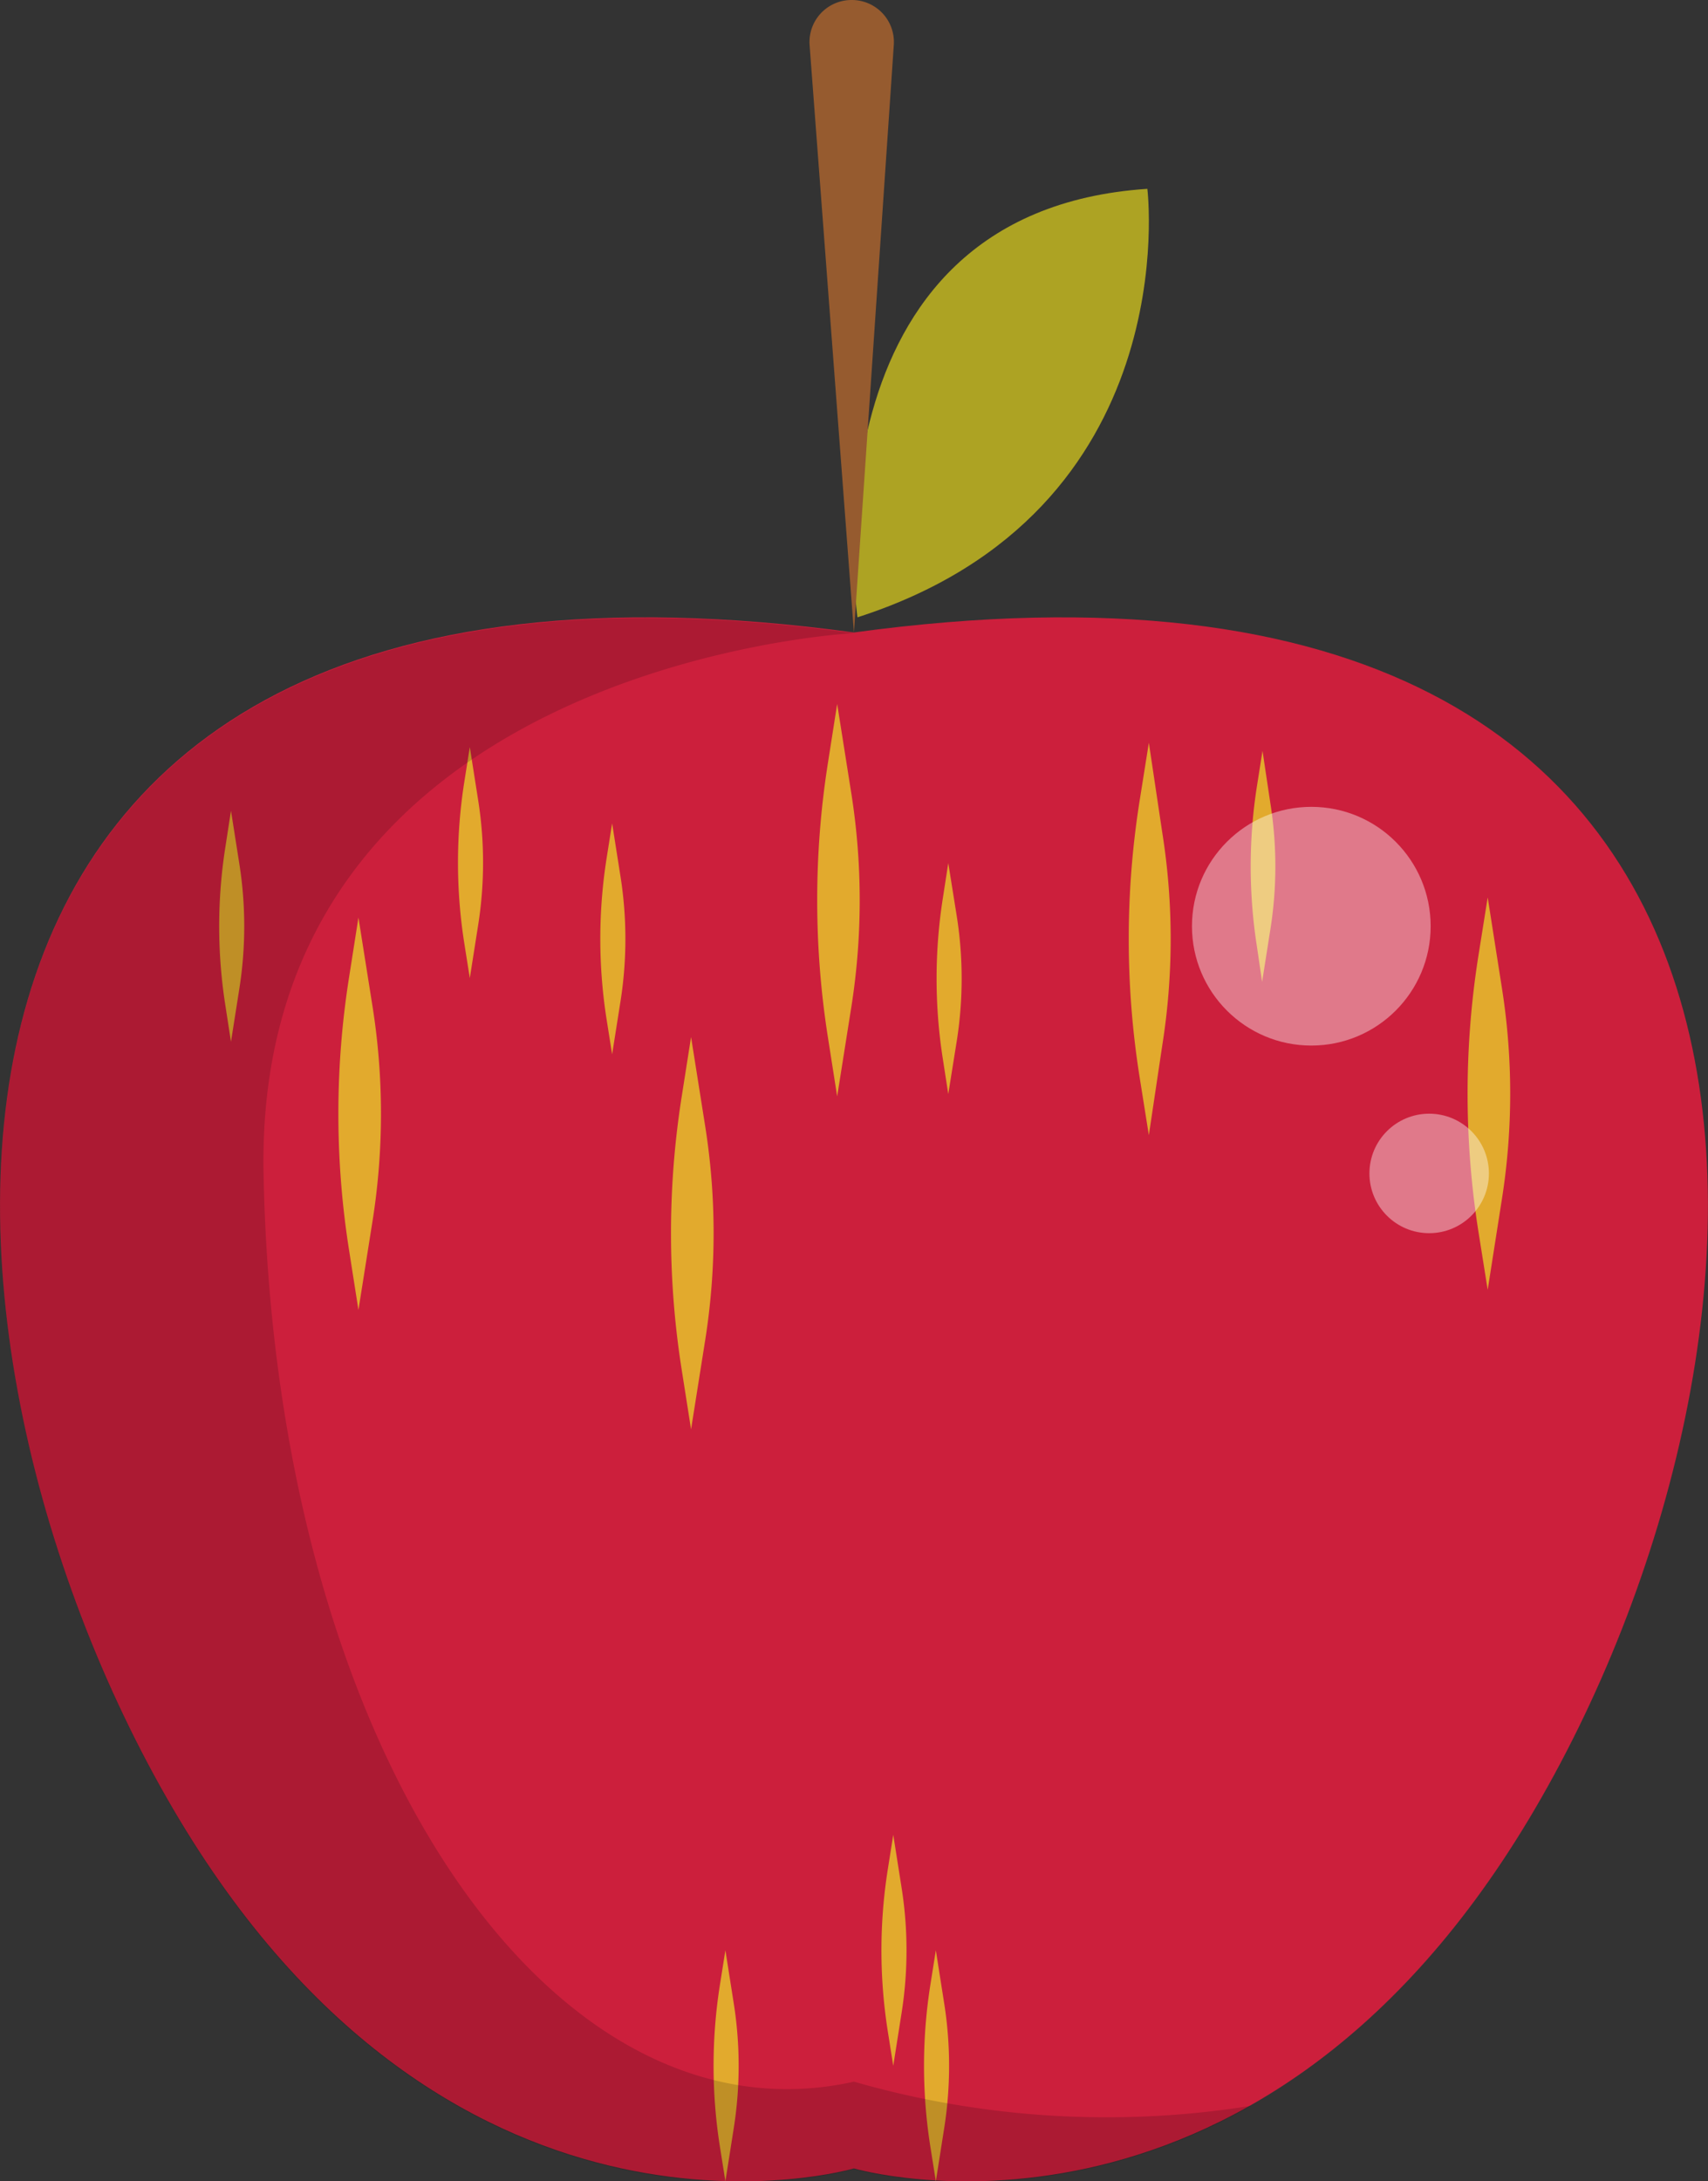 <svg xmlns="http://www.w3.org/2000/svg" viewBox="0 0 126.37 161.37"><rect x="0" y="0" width="126.37" height="161.37" fill="#333333" stroke="none"/><defs><style>.cls-1{fill:#cc1f3c;}.cls-2{fill:#ada323;}.cls-3{fill:#965b2f;}.cls-4{fill:#e2aa2d;}.cls-5{opacity:0.4;}.cls-6{fill:#fff;}.cls-7{opacity:0.16;}</style></defs><g id="Layer_2" data-name="Layer 2"><g id="OBJECTS"><path class="cls-1" d="M63.18,46.79c-75.75-10.33-70.58,53.37-49.92,87.8s49.92,25.83,49.92,25.83,29.27,8.6,49.93-25.83S138.93,36.46,63.18,46.79Z"/><path class="cls-2" d="M63.44,45.67s-4.21-30,21.45-31.7C84.89,14,87.84,37.83,63.44,45.67Z"/><path class="cls-3" d="M63.18,46.79,66.13,3.32A3.11,3.11,0,0,0,63,0h0a3.11,3.11,0,0,0-3.1,3.34Z"/><path class="cls-4" d="M63,74.42l-1.06,6.69-.69-4.4a65.35,65.35,0,0,1,0-20.23l.69-4.4L63,58.78A50.63,50.63,0,0,1,63,74.42Z"/><path class="cls-4" d="M52.19,99.05l-1.06,6.69-.69-4.39a64.81,64.81,0,0,1,0-20.24l.69-4.39,1.06,6.69A50.63,50.63,0,0,1,52.19,99.05Z"/><path class="cls-4" d="M45.91,74.07,45.29,78l-.41-2.59a38.36,38.36,0,0,1,0-11.91l.41-2.59.62,3.94A29.63,29.63,0,0,1,45.91,74.07Z"/><path class="cls-4" d="M70.79,77l-.63,3.94-.4-2.59a38.36,38.36,0,0,1,0-11.91l.4-2.59.63,3.94A29.63,29.63,0,0,1,70.79,77Z"/><path class="cls-4" d="M27.58,90.22l-1.06,6.69-.69-4.4a64.75,64.75,0,0,1,0-20.23l.69-4.4,1.06,6.69A50.7,50.7,0,0,1,27.58,90.22Z"/><path class="cls-4" d="M86,77.29l-1,6.69-.7-4.4a65.35,65.35,0,0,1,0-20.23l.7-4.4,1,6.69A50.09,50.09,0,0,1,86,77.29Z"/><path class="cls-4" d="M17.71,73.13l-.62,3.94-.4-2.59a37.76,37.76,0,0,1,0-11.91l.4-2.59.62,3.94A29.63,29.63,0,0,1,17.71,73.13Z"/><path class="cls-4" d="M35.38,68.42l-.62,3.94-.41-2.59a38.36,38.36,0,0,1,0-11.91l.41-2.59.62,3.94A29.63,29.63,0,0,1,35.38,68.42Z"/><path class="cls-4" d="M111.12,88.72l-1.05,6.7-.7-4.4a65.35,65.35,0,0,1,0-20.23l.7-4.4,1.05,6.69A50,50,0,0,1,111.12,88.72Z"/><path class="cls-4" d="M94,68.7l-.62,3.94L93,70.05a38.36,38.36,0,0,1,0-11.91l.41-2.59L94,59.49A29.63,29.63,0,0,1,94,68.7Z"/><path class="cls-4" d="M54.29,157.43l-.62,3.94-.41-2.59a38.36,38.36,0,0,1,0-11.91l.41-2.59.62,3.94A29.63,29.63,0,0,1,54.29,157.43Z"/><path class="cls-4" d="M66.71,148.89l-.62,3.94-.41-2.59a38.36,38.36,0,0,1,0-11.91l.41-2.59.62,3.94A29.63,29.63,0,0,1,66.71,148.89Z"/><path class="cls-4" d="M69.86,157.43l-.62,3.94-.41-2.59a38.36,38.36,0,0,1,0-11.91l.41-2.59.62,3.94A29.63,29.63,0,0,1,69.86,157.43Z"/><g class="cls-5"><circle class="cls-6" cx="97.02" cy="68.52" r="8.83"/><circle class="cls-6" cx="105.74" cy="86.81" r="4.42"/></g><g class="cls-7"><path d="M63.18,154c-22.38,5-42.84-24.4-43.68-67.16-.74-37.79,43.68-40,43.68-40-75.75-10.33-70.58,53.37-49.92,87.8s49.92,25.83,49.92,25.83,13.94,4.09,29.37-4.68A67.64,67.64,0,0,1,63.18,154Z"/></g></g></g></svg>